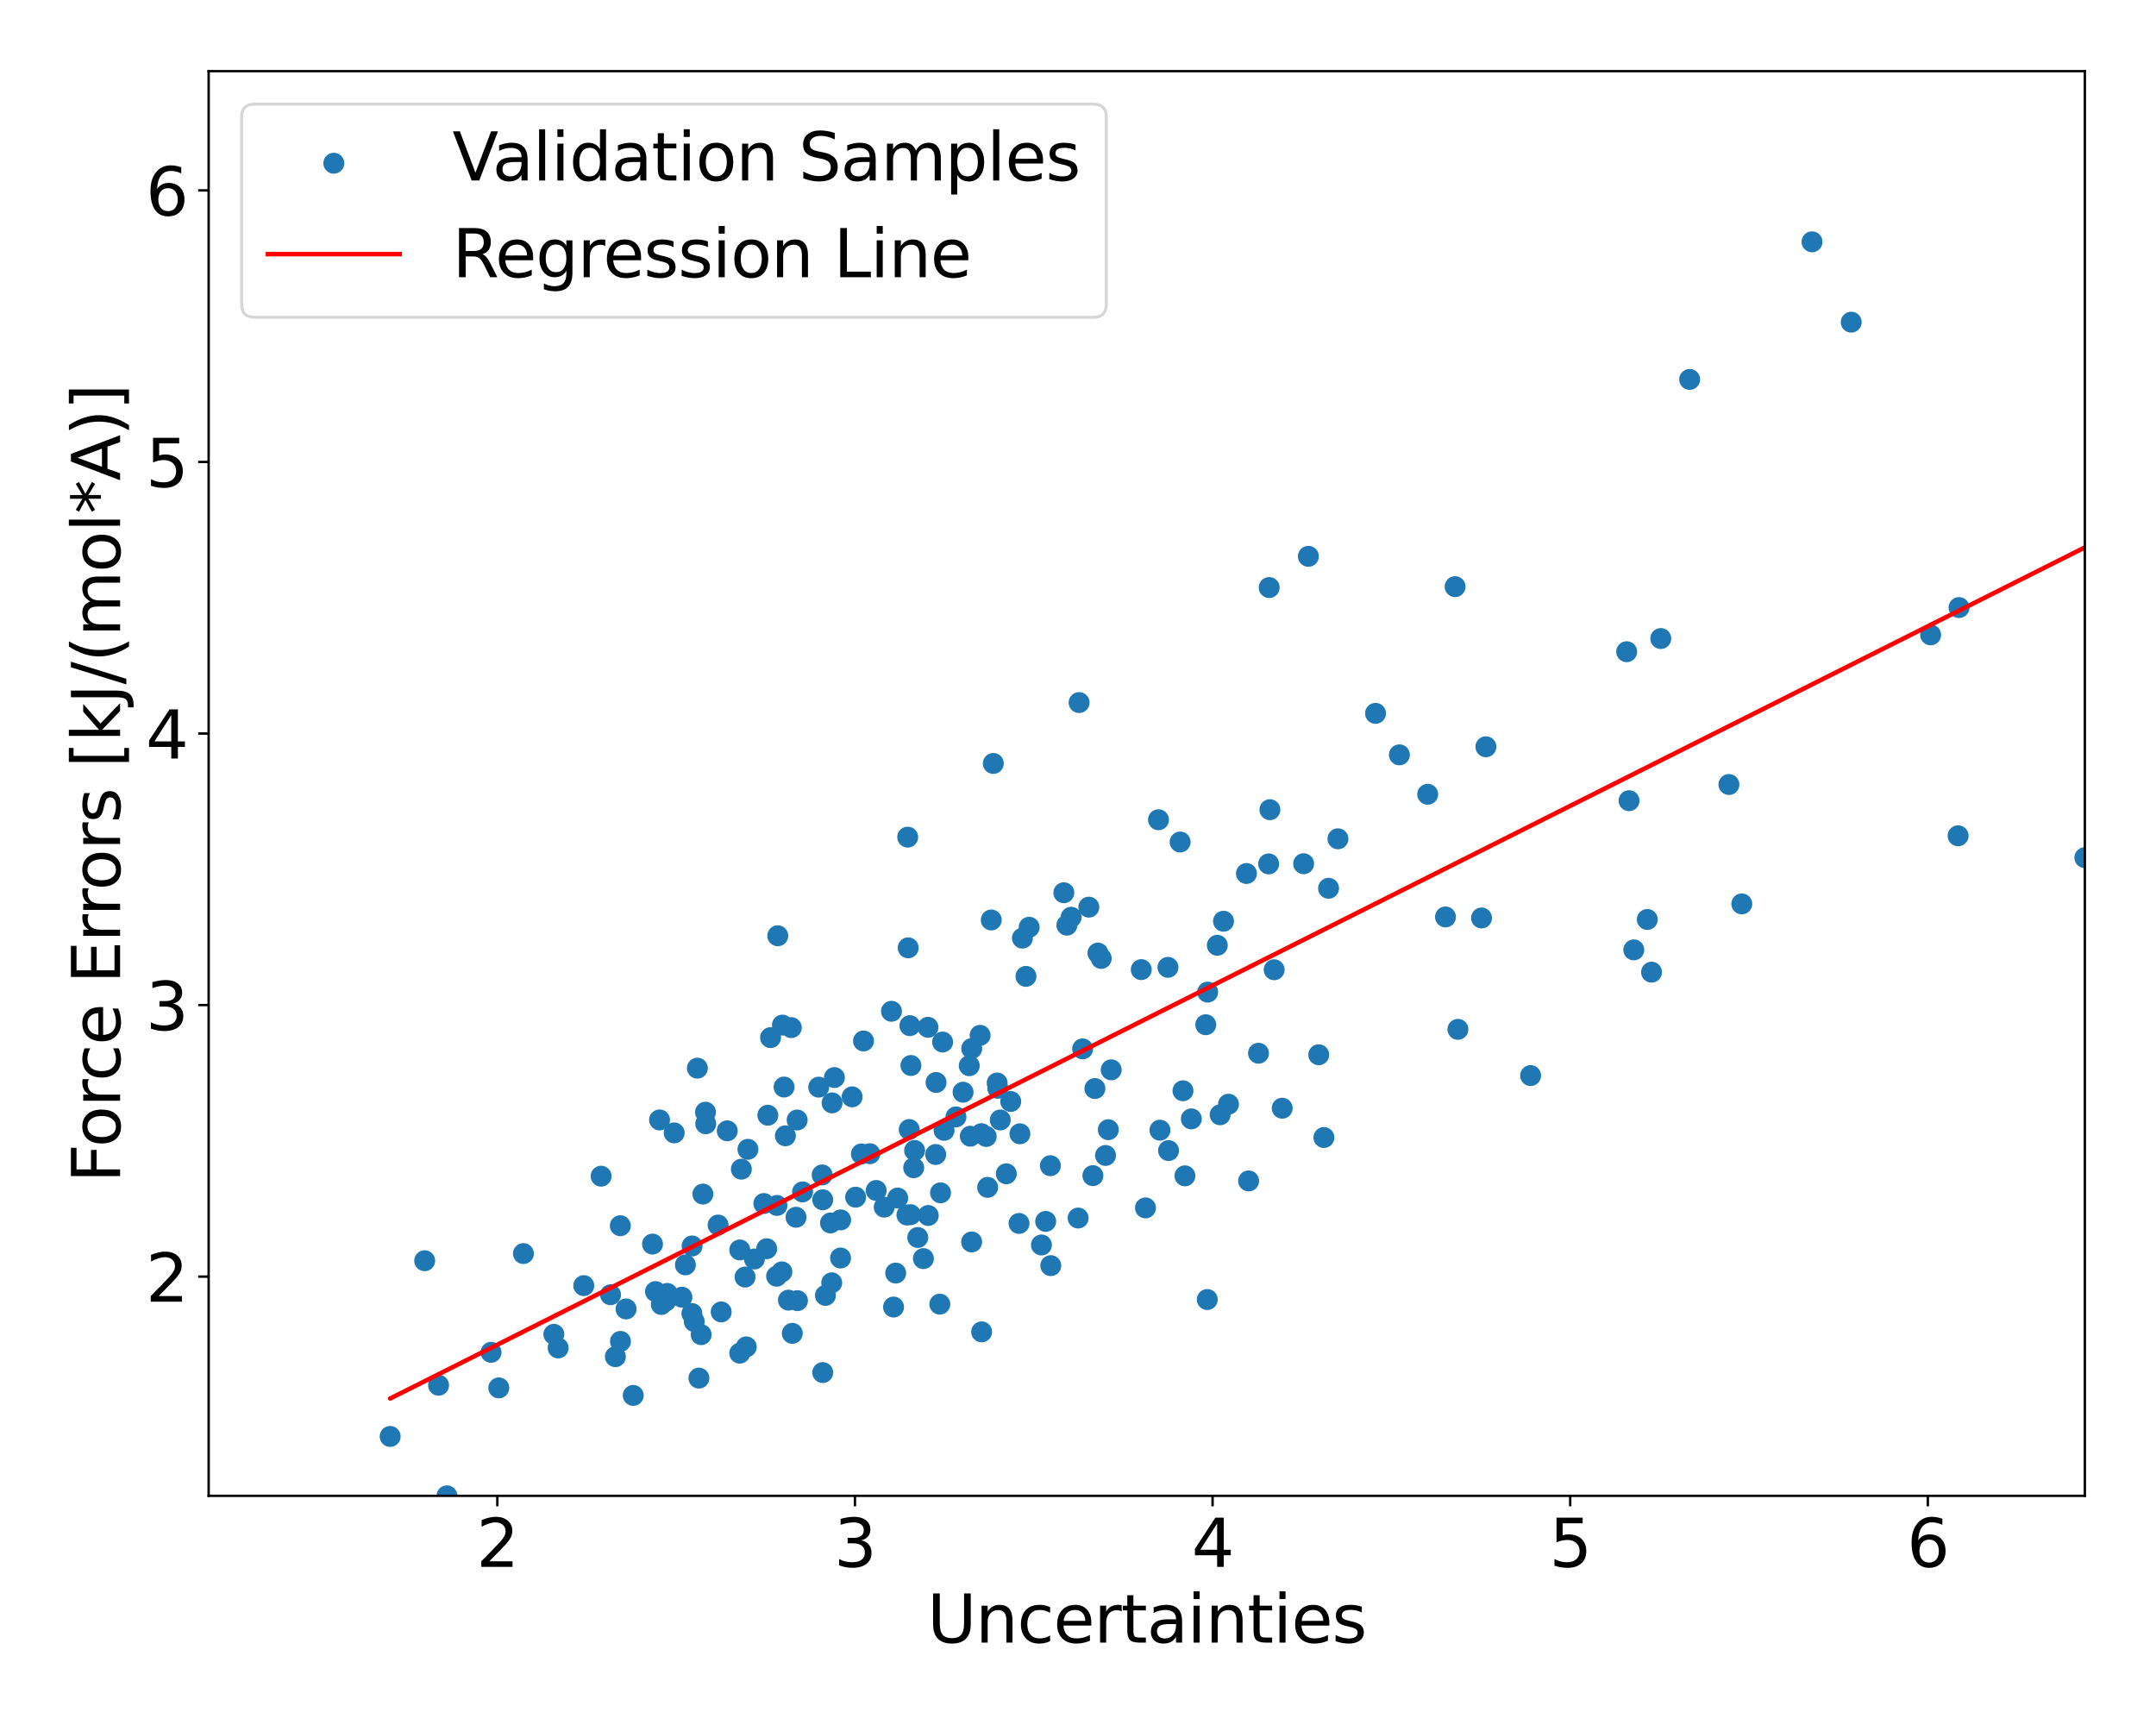 <?xml version="1.0" encoding="utf-8" standalone="no"?>
<!DOCTYPE svg PUBLIC "-//W3C//DTD SVG 1.1//EN"
  "http://www.w3.org/Graphics/SVG/1.1/DTD/svg11.dtd">
<svg xmlns:xlink="http://www.w3.org/1999/xlink" width="720pt" height="576pt" viewBox="0 0 720 576" xmlns="http://www.w3.org/2000/svg" version="1.1">
 <defs>
  <style type="text/css">*{stroke-linejoin: round; stroke-linecap: butt}</style>
 </defs>
 <g id="figure_1">
  <g id="patch_1">
   <path d="M 0 576 
L 720 576 
L 720 0 
L 0 0 
z
" style="fill: #ffffff"/>
  </g>
  <g id="axes_1">
   <g id="patch_2">
    <path d="M 69.68 499.48 
L 696.24 499.48 
L 696.24 23.76 
L 69.68 23.76 
z
" style="fill: #ffffff"/>
   </g>
   <g id="PathCollection_1">
    <defs>
     <path id="m48a390a93b" d="M 0 3 
C 0.796 3 1.559 2.684 2.121 2.121 
C 2.684 1.559 3 0.796 3 0 
C 3 -0.796 2.684 -1.559 2.121 -2.121 
C 1.559 -2.684 0.796 -3 0 -3 
C -0.796 -3 -1.559 -2.684 -2.121 -2.121 
C -2.684 -1.559 -3 -0.796 -3 0 
C -3 0.796 -2.684 1.559 -2.121 2.121 
C -1.559 2.684 -0.796 3 0 3 
z
" style="stroke: #1f77b4"/>
    </defs>
    <g clip-path="url(#pfa4c9c5190)">
     <use xlink:href="#m48a390a93b" x="420.277" y="351.689" style="fill: #1f77b4; stroke: #1f77b4"/>
     <use xlink:href="#m48a390a93b" x="220.259" y="373.958" style="fill: #1f77b4; stroke: #1f77b4"/>
     <use xlink:href="#m48a390a93b" x="605.134" y="80.745" style="fill: #1f77b4; stroke: #1f77b4"/>
     <use xlink:href="#m48a390a93b" x="360.364" y="234.6" style="fill: #1f77b4; stroke: #1f77b4"/>
     <use xlink:href="#m48a390a93b" x="290.487" y="385.233" style="fill: #1f77b4; stroke: #1f77b4"/>
     <use xlink:href="#m48a390a93b" x="342.622" y="326.022" style="fill: #1f77b4; stroke: #1f77b4"/>
     <use xlink:href="#m48a390a93b" x="329.349" y="379.483" style="fill: #1f77b4; stroke: #1f77b4"/>
     <use xlink:href="#m48a390a93b" x="406.518" y="315.646" style="fill: #1f77b4; stroke: #1f77b4"/>
     <use xlink:href="#m48a390a93b" x="390.041" y="323.006" style="fill: #1f77b4; stroke: #1f77b4"/>
     <use xlink:href="#m48a390a93b" x="207.204" y="447.91" style="fill: #1f77b4; stroke: #1f77b4"/>
     <use xlink:href="#m48a390a93b" x="200.743" y="392.744" style="fill: #1f77b4; stroke: #1f77b4"/>
     <use xlink:href="#m48a390a93b" x="551.538" y="324.616" style="fill: #1f77b4; stroke: #1f77b4"/>
     <use xlink:href="#m48a390a93b" x="410.26" y="368.71" style="fill: #1f77b4; stroke: #1f77b4"/>
     <use xlink:href="#m48a390a93b" x="459.364" y="238.203" style="fill: #1f77b4; stroke: #1f77b4"/>
     <use xlink:href="#m48a390a93b" x="211.474" y="465.944" style="fill: #1f77b4; stroke: #1f77b4"/>
     <use xlink:href="#m48a390a93b" x="313.849" y="435.472" style="fill: #1f77b4; stroke: #1f77b4"/>
     <use xlink:href="#m48a390a93b" x="319.248" y="372.944" style="fill: #1f77b4; stroke: #1f77b4"/>
     <use xlink:href="#m48a390a93b" x="337.535" y="367.797" style="fill: #1f77b4; stroke: #1f77b4"/>
     <use xlink:href="#m48a390a93b" x="174.799" y="418.584" style="fill: #1f77b4; stroke: #1f77b4"/>
     <use xlink:href="#m48a390a93b" x="324.036" y="379.396" style="fill: #1f77b4; stroke: #1f77b4"/>
     <use xlink:href="#m48a390a93b" x="275.66" y="432.548" style="fill: #1f77b4; stroke: #1f77b4"/>
     <use xlink:href="#m48a390a93b" x="247.046" y="417.373" style="fill: #1f77b4; stroke: #1f77b4"/>
     <use xlink:href="#m48a390a93b" x="333.207" y="363.4" style="fill: #1f77b4; stroke: #1f77b4"/>
     <use xlink:href="#m48a390a93b" x="248.81" y="426.42" style="fill: #1f77b4; stroke: #1f77b4"/>
     <use xlink:href="#m48a390a93b" x="247.581" y="390.405" style="fill: #1f77b4; stroke: #1f77b4"/>
     <use xlink:href="#m48a390a93b" x="234.152" y="445.655" style="fill: #1f77b4; stroke: #1f77b4"/>
     <use xlink:href="#m48a390a93b" x="581.675" y="301.823" style="fill: #1f77b4; stroke: #1f77b4"/>
     <use xlink:href="#m48a390a93b" x="273.414" y="363.015" style="fill: #1f77b4; stroke: #1f77b4"/>
     <use xlink:href="#m48a390a93b" x="231.13" y="416.048" style="fill: #1f77b4; stroke: #1f77b4"/>
     <use xlink:href="#m48a390a93b" x="386.875" y="273.727" style="fill: #1f77b4; stroke: #1f77b4"/>
     <use xlink:href="#m48a390a93b" x="297.707" y="337.681" style="fill: #1f77b4; stroke: #1f77b4"/>
     <use xlink:href="#m48a390a93b" x="543.233" y="217.617" style="fill: #1f77b4; stroke: #1f77b4"/>
     <use xlink:href="#m48a390a93b" x="227.721" y="433.155" style="fill: #1f77b4; stroke: #1f77b4"/>
     <use xlink:href="#m48a390a93b" x="203.886" y="432.328" style="fill: #1f77b4; stroke: #1f77b4"/>
     <use xlink:href="#m48a390a93b" x="207.158" y="409.287" style="fill: #1f77b4; stroke: #1f77b4"/>
     <use xlink:href="#m48a390a93b" x="340.309" y="408.525" style="fill: #1f77b4; stroke: #1f77b4"/>
     <use xlink:href="#m48a390a93b" x="233.408" y="460.167" style="fill: #1f77b4; stroke: #1f77b4"/>
     <use xlink:href="#m48a390a93b" x="222.326" y="434.449" style="fill: #1f77b4; stroke: #1f77b4"/>
     <use xlink:href="#m48a390a93b" x="305.441" y="384.155" style="fill: #1f77b4; stroke: #1f77b4"/>
     <use xlink:href="#m48a390a93b" x="299.115" y="425.098" style="fill: #1f77b4; stroke: #1f77b4"/>
     <use xlink:href="#m48a390a93b" x="435.351" y="288.407" style="fill: #1f77b4; stroke: #1f77b4"/>
     <use xlink:href="#m48a390a93b" x="274.563" y="392.323" style="fill: #1f77b4; stroke: #1f77b4"/>
     <use xlink:href="#m48a390a93b" x="256.047" y="416.968" style="fill: #1f77b4; stroke: #1f77b4"/>
     <use xlink:href="#m48a390a93b" x="235.593" y="371.373" style="fill: #1f77b4; stroke: #1f77b4"/>
     <use xlink:href="#m48a390a93b" x="349.208" y="407.842" style="fill: #1f77b4; stroke: #1f77b4"/>
     <use xlink:href="#m48a390a93b" x="327.311" y="345.711" style="fill: #1f77b4; stroke: #1f77b4"/>
     <use xlink:href="#m48a390a93b" x="278.648" y="359.804" style="fill: #1f77b4; stroke: #1f77b4"/>
     <use xlink:href="#m48a390a93b" x="369.195" y="385.828" style="fill: #1f77b4; stroke: #1f77b4"/>
     <use xlink:href="#m48a390a93b" x="288.374" y="347.593" style="fill: #1f77b4; stroke: #1f77b4"/>
     <use xlink:href="#m48a390a93b" x="285.734" y="399.749" style="fill: #1f77b4; stroke: #1f77b4"/>
     <use xlink:href="#m48a390a93b" x="232.89" y="356.673" style="fill: #1f77b4; stroke: #1f77b4"/>
     <use xlink:href="#m48a390a93b" x="545.607" y="317.177" style="fill: #1f77b4; stroke: #1f77b4"/>
     <use xlink:href="#m48a390a93b" x="486.876" y="343.714" style="fill: #1f77b4; stroke: #1f77b4"/>
     <use xlink:href="#m48a390a93b" x="235.682" y="375.24" style="fill: #1f77b4; stroke: #1f77b4"/>
     <use xlink:href="#m48a390a93b" x="261.286" y="342.295" style="fill: #1f77b4; stroke: #1f77b4"/>
     <use xlink:href="#m48a390a93b" x="141.823" y="420.972" style="fill: #1f77b4; stroke: #1f77b4"/>
     <use xlink:href="#m48a390a93b" x="287.666" y="385.32" style="fill: #1f77b4; stroke: #1f77b4"/>
     <use xlink:href="#m48a390a93b" x="240.849" y="438.067" style="fill: #1f77b4; stroke: #1f77b4"/>
     <use xlink:href="#m48a390a93b" x="242.867" y="377.593" style="fill: #1f77b4; stroke: #1f77b4"/>
     <use xlink:href="#m48a390a93b" x="292.605" y="397.508" style="fill: #1f77b4; stroke: #1f77b4"/>
     <use xlink:href="#m48a390a93b" x="350.775" y="389.24" style="fill: #1f77b4; stroke: #1f77b4"/>
     <use xlink:href="#m48a390a93b" x="222.841" y="431.89" style="fill: #1f77b4; stroke: #1f77b4"/>
     <use xlink:href="#m48a390a93b" x="324.502" y="350.126" style="fill: #1f77b4; stroke: #1f77b4"/>
     <use xlink:href="#m48a390a93b" x="403.172" y="433.93" style="fill: #1f77b4; stroke: #1f77b4"/>
     <use xlink:href="#m48a390a93b" x="280.704" y="420.064" style="fill: #1f77b4; stroke: #1f77b4"/>
     <use xlink:href="#m48a390a93b" x="371.092" y="357.231" style="fill: #1f77b4; stroke: #1f77b4"/>
     <use xlink:href="#m48a390a93b" x="402.67" y="342.171" style="fill: #1f77b4; stroke: #1f77b4"/>
     <use xlink:href="#m48a390a93b" x="436.934" y="185.768" style="fill: #1f77b4; stroke: #1f77b4"/>
     <use xlink:href="#m48a390a93b" x="336.06" y="391.944" style="fill: #1f77b4; stroke: #1f77b4"/>
     <use xlink:href="#m48a390a93b" x="261.846" y="362.982" style="fill: #1f77b4; stroke: #1f77b4"/>
     <use xlink:href="#m48a390a93b" x="274.755" y="400.624" style="fill: #1f77b4; stroke: #1f77b4"/>
     <use xlink:href="#m48a390a93b" x="266.211" y="373.987" style="fill: #1f77b4; stroke: #1f77b4"/>
     <use xlink:href="#m48a390a93b" x="618.22" y="107.58" style="fill: #1f77b4; stroke: #1f77b4"/>
     <use xlink:href="#m48a390a93b" x="482.723" y="306.177" style="fill: #1f77b4; stroke: #1f77b4"/>
     <use xlink:href="#m48a390a93b" x="394.112" y="281.16" style="fill: #1f77b4; stroke: #1f77b4"/>
     <use xlink:href="#m48a390a93b" x="277.342" y="408.361" style="fill: #1f77b4; stroke: #1f77b4"/>
     <use xlink:href="#m48a390a93b" x="423.667" y="288.467" style="fill: #1f77b4; stroke: #1f77b4"/>
     <use xlink:href="#m48a390a93b" x="231.06" y="438.599" style="fill: #1f77b4; stroke: #1f77b4"/>
     <use xlink:href="#m48a390a93b" x="251.941" y="420.394" style="fill: #1f77b4; stroke: #1f77b4"/>
     <use xlink:href="#m48a390a93b" x="331.034" y="307.188" style="fill: #1f77b4; stroke: #1f77b4"/>
     <use xlink:href="#m48a390a93b" x="696.24" y="286.381" style="fill: #1f77b4; stroke: #1f77b4"/>
     <use xlink:href="#m48a390a93b" x="321.623" y="364.705" style="fill: #1f77b4; stroke: #1f77b4"/>
     <use xlink:href="#m48a390a93b" x="249.768" y="383.775" style="fill: #1f77b4; stroke: #1f77b4"/>
     <use xlink:href="#m48a390a93b" x="446.811" y="280.085" style="fill: #1f77b4; stroke: #1f77b4"/>
     <use xlink:href="#m48a390a93b" x="403.299" y="331.282" style="fill: #1f77b4; stroke: #1f77b4"/>
     <use xlink:href="#m48a390a93b" x="257.332" y="346.47" style="fill: #1f77b4; stroke: #1f77b4"/>
     <use xlink:href="#m48a390a93b" x="443.679" y="296.609" style="fill: #1f77b4; stroke: #1f77b4"/>
     <use xlink:href="#m48a390a93b" x="494.764" y="306.521" style="fill: #1f77b4; stroke: #1f77b4"/>
     <use xlink:href="#m48a390a93b" x="357.699" y="306.275" style="fill: #1f77b4; stroke: #1f77b4"/>
     <use xlink:href="#m48a390a93b" x="259.737" y="312.468" style="fill: #1f77b4; stroke: #1f77b4"/>
     <use xlink:href="#m48a390a93b" x="309.99" y="405.868" style="fill: #1f77b4; stroke: #1f77b4"/>
     <use xlink:href="#m48a390a93b" x="239.814" y="409.057" style="fill: #1f77b4; stroke: #1f77b4"/>
     <use xlink:href="#m48a390a93b" x="303.643" y="377.16" style="fill: #1f77b4; stroke: #1f77b4"/>
     <use xlink:href="#m48a390a93b" x="511.146" y="359.153" style="fill: #1f77b4; stroke: #1f77b4"/>
     <use xlink:href="#m48a390a93b" x="360.044" y="406.721" style="fill: #1f77b4; stroke: #1f77b4"/>
     <use xlink:href="#m48a390a93b" x="298.4" y="436.439" style="fill: #1f77b4; stroke: #1f77b4"/>
     <use xlink:href="#m48a390a93b" x="303.859" y="342.481" style="fill: #1f77b4; stroke: #1f77b4"/>
     <use xlink:href="#m48a390a93b" x="218.905" y="431.274" style="fill: #1f77b4; stroke: #1f77b4"/>
     <use xlink:href="#m48a390a93b" x="284.571" y="366.259" style="fill: #1f77b4; stroke: #1f77b4"/>
     <use xlink:href="#m48a390a93b" x="416.984" y="394.331" style="fill: #1f77b4; stroke: #1f77b4"/>
     <use xlink:href="#m48a390a93b" x="347.788" y="415.72" style="fill: #1f77b4; stroke: #1f77b4"/>
     <use xlink:href="#m48a390a93b" x="304.202" y="355.782" style="fill: #1f77b4; stroke: #1f77b4"/>
     <use xlink:href="#m48a390a93b" x="312.604" y="361.452" style="fill: #1f77b4; stroke: #1f77b4"/>
     <use xlink:href="#m48a390a93b" x="395.052" y="364.228" style="fill: #1f77b4; stroke: #1f77b4"/>
     <use xlink:href="#m48a390a93b" x="315.277" y="377.434" style="fill: #1f77b4; stroke: #1f77b4"/>
     <use xlink:href="#m48a390a93b" x="644.734" y="211.991" style="fill: #1f77b4; stroke: #1f77b4"/>
     <use xlink:href="#m48a390a93b" x="130.295" y="479.648" style="fill: #1f77b4; stroke: #1f77b4"/>
     <use xlink:href="#m48a390a93b" x="442.12" y="379.831" style="fill: #1f77b4; stroke: #1f77b4"/>
     <use xlink:href="#m48a390a93b" x="407.463" y="372.24" style="fill: #1f77b4; stroke: #1f77b4"/>
     <use xlink:href="#m48a390a93b" x="333.002" y="361.624" style="fill: #1f77b4; stroke: #1f77b4"/>
     <use xlink:href="#m48a390a93b" x="356.285" y="308.92" style="fill: #1f77b4; stroke: #1f77b4"/>
     <use xlink:href="#m48a390a93b" x="340.598" y="378.589" style="fill: #1f77b4; stroke: #1f77b4"/>
     <use xlink:href="#m48a390a93b" x="299.786" y="400.039" style="fill: #1f77b4; stroke: #1f77b4"/>
     <use xlink:href="#m48a390a93b" x="496.216" y="249.357" style="fill: #1f77b4; stroke: #1f77b4"/>
     <use xlink:href="#m48a390a93b" x="249.219" y="449.744" style="fill: #1f77b4; stroke: #1f77b4"/>
     <use xlink:href="#m48a390a93b" x="363.619" y="302.908" style="fill: #1f77b4; stroke: #1f77b4"/>
     <use xlink:href="#m48a390a93b" x="228.887" y="422.359" style="fill: #1f77b4; stroke: #1f77b4"/>
     <use xlink:href="#m48a390a93b" x="277.753" y="428.339" style="fill: #1f77b4; stroke: #1f77b4"/>
     <use xlink:href="#m48a390a93b" x="343.687" y="309.622" style="fill: #1f77b4; stroke: #1f77b4"/>
     <use xlink:href="#m48a390a93b" x="314.091" y="398.297" style="fill: #1f77b4; stroke: #1f77b4"/>
     <use xlink:href="#m48a390a93b" x="544.028" y="267.361" style="fill: #1f77b4; stroke: #1f77b4"/>
     <use xlink:href="#m48a390a93b" x="303.288" y="316.497" style="fill: #1f77b4; stroke: #1f77b4"/>
     <use xlink:href="#m48a390a93b" x="302.876" y="405.713" style="fill: #1f77b4; stroke: #1f77b4"/>
     <use xlink:href="#m48a390a93b" x="194.955" y="429.287" style="fill: #1f77b4; stroke: #1f77b4"/>
     <use xlink:href="#m48a390a93b" x="186.398" y="450.094" style="fill: #1f77b4; stroke: #1f77b4"/>
     <use xlink:href="#m48a390a93b" x="309.904" y="343.03" style="fill: #1f77b4; stroke: #1f77b4"/>
     <use xlink:href="#m48a390a93b" x="395.712" y="392.634" style="fill: #1f77b4; stroke: #1f77b4"/>
     <use xlink:href="#m48a390a93b" x="266.321" y="434.303" style="fill: #1f77b4; stroke: #1f77b4"/>
     <use xlink:href="#m48a390a93b" x="312.479" y="385.505" style="fill: #1f77b4; stroke: #1f77b4"/>
     <use xlink:href="#m48a390a93b" x="440.398" y="352.202" style="fill: #1f77b4; stroke: #1f77b4"/>
     <use xlink:href="#m48a390a93b" x="577.379" y="261.959" style="fill: #1f77b4; stroke: #1f77b4"/>
     <use xlink:href="#m48a390a93b" x="262.282" y="379.266" style="fill: #1f77b4; stroke: #1f77b4"/>
     <use xlink:href="#m48a390a93b" x="331.718" y="254.929" style="fill: #1f77b4; stroke: #1f77b4"/>
     <use xlink:href="#m48a390a93b" x="564.262" y="126.694" style="fill: #1f77b4; stroke: #1f77b4"/>
     <use xlink:href="#m48a390a93b" x="554.621" y="213.218" style="fill: #1f77b4; stroke: #1f77b4"/>
     <use xlink:href="#m48a390a93b" x="264.259" y="343.141" style="fill: #1f77b4; stroke: #1f77b4"/>
     <use xlink:href="#m48a390a93b" x="274.754" y="458.315" style="fill: #1f77b4; stroke: #1f77b4"/>
     <use xlink:href="#m48a390a93b" x="205.509" y="453.012" style="fill: #1f77b4; stroke: #1f77b4"/>
     <use xlink:href="#m48a390a93b" x="247.042" y="451.837" style="fill: #1f77b4; stroke: #1f77b4"/>
     <use xlink:href="#m48a390a93b" x="425.511" y="323.817" style="fill: #1f77b4; stroke: #1f77b4"/>
     <use xlink:href="#m48a390a93b" x="305.128" y="389.929" style="fill: #1f77b4; stroke: #1f77b4"/>
     <use xlink:href="#m48a390a93b" x="653.915" y="279.079" style="fill: #1f77b4; stroke: #1f77b4"/>
     <use xlink:href="#m48a390a93b" x="303.128" y="279.529" style="fill: #1f77b4; stroke: #1f77b4"/>
     <use xlink:href="#m48a390a93b" x="327.816" y="444.729" style="fill: #1f77b4; stroke: #1f77b4"/>
     <use xlink:href="#m48a390a93b" x="217.91" y="415.409" style="fill: #1f77b4; stroke: #1f77b4"/>
     <use xlink:href="#m48a390a93b" x="280.734" y="407.345" style="fill: #1f77b4; stroke: #1f77b4"/>
     <use xlink:href="#m48a390a93b" x="382.536" y="403.334" style="fill: #1f77b4; stroke: #1f77b4"/>
     <use xlink:href="#m48a390a93b" x="428.194" y="370.048" style="fill: #1f77b4; stroke: #1f77b4"/>
     <use xlink:href="#m48a390a93b" x="324.479" y="414.702" style="fill: #1f77b4; stroke: #1f77b4"/>
     <use xlink:href="#m48a390a93b" x="350.906" y="422.608" style="fill: #1f77b4; stroke: #1f77b4"/>
     <use xlink:href="#m48a390a93b" x="381.129" y="323.764" style="fill: #1f77b4; stroke: #1f77b4"/>
     <use xlink:href="#m48a390a93b" x="485.937" y="195.894" style="fill: #1f77b4; stroke: #1f77b4"/>
     <use xlink:href="#m48a390a93b" x="259.46" y="402.516" style="fill: #1f77b4; stroke: #1f77b4"/>
     <use xlink:href="#m48a390a93b" x="231.841" y="441.277" style="fill: #1f77b4; stroke: #1f77b4"/>
     <use xlink:href="#m48a390a93b" x="408.593" y="307.613" style="fill: #1f77b4; stroke: #1f77b4"/>
     <use xlink:href="#m48a390a93b" x="366.658" y="318.239" style="fill: #1f77b4; stroke: #1f77b4"/>
     <use xlink:href="#m48a390a93b" x="387.363" y="377.383" style="fill: #1f77b4; stroke: #1f77b4"/>
     <use xlink:href="#m48a390a93b" x="184.956" y="445.542" style="fill: #1f77b4; stroke: #1f77b4"/>
     <use xlink:href="#m48a390a93b" x="146.467" y="462.551" style="fill: #1f77b4; stroke: #1f77b4"/>
     <use xlink:href="#m48a390a93b" x="341.437" y="313.255" style="fill: #1f77b4; stroke: #1f77b4"/>
     <use xlink:href="#m48a390a93b" x="397.853" y="373.607" style="fill: #1f77b4; stroke: #1f77b4"/>
     <use xlink:href="#m48a390a93b" x="261.11" y="424.694" style="fill: #1f77b4; stroke: #1f77b4"/>
     <use xlink:href="#m48a390a93b" x="416.256" y="291.673" style="fill: #1f77b4; stroke: #1f77b4"/>
     <use xlink:href="#m48a390a93b" x="364.971" y="392.561" style="fill: #1f77b4; stroke: #1f77b4"/>
     <use xlink:href="#m48a390a93b" x="355.269" y="298.096" style="fill: #1f77b4; stroke: #1f77b4"/>
     <use xlink:href="#m48a390a93b" x="166.575" y="463.436" style="fill: #1f77b4; stroke: #1f77b4"/>
     <use xlink:href="#m48a390a93b" x="220.843" y="435.585" style="fill: #1f77b4; stroke: #1f77b4"/>
     <use xlink:href="#m48a390a93b" x="259.355" y="426.146" style="fill: #1f77b4; stroke: #1f77b4"/>
     <use xlink:href="#m48a390a93b" x="277.877" y="368.27" style="fill: #1f77b4; stroke: #1f77b4"/>
     <use xlink:href="#m48a390a93b" x="264.59" y="445.222" style="fill: #1f77b4; stroke: #1f77b4"/>
     <use xlink:href="#m48a390a93b" x="295.287" y="403.082" style="fill: #1f77b4; stroke: #1f77b4"/>
     <use xlink:href="#m48a390a93b" x="334.039" y="373.973" style="fill: #1f77b4; stroke: #1f77b4"/>
     <use xlink:href="#m48a390a93b" x="654.229" y="202.874" style="fill: #1f77b4; stroke: #1f77b4"/>
     <use xlink:href="#m48a390a93b" x="149.27" y="499.48" style="fill: #1f77b4; stroke: #1f77b4"/>
     <use xlink:href="#m48a390a93b" x="550.121" y="307.023" style="fill: #1f77b4; stroke: #1f77b4"/>
     <use xlink:href="#m48a390a93b" x="323.684" y="355.86" style="fill: #1f77b4; stroke: #1f77b4"/>
     <use xlink:href="#m48a390a93b" x="209.075" y="437.081" style="fill: #1f77b4; stroke: #1f77b4"/>
     <use xlink:href="#m48a390a93b" x="476.782" y="265.214" style="fill: #1f77b4; stroke: #1f77b4"/>
     <use xlink:href="#m48a390a93b" x="370.128" y="377.223" style="fill: #1f77b4; stroke: #1f77b4"/>
     <use xlink:href="#m48a390a93b" x="467.331" y="252.052" style="fill: #1f77b4; stroke: #1f77b4"/>
     <use xlink:href="#m48a390a93b" x="314.785" y="347.946" style="fill: #1f77b4; stroke: #1f77b4"/>
     <use xlink:href="#m48a390a93b" x="367.754" y="320.033" style="fill: #1f77b4; stroke: #1f77b4"/>
     <use xlink:href="#m48a390a93b" x="361.545" y="350.235" style="fill: #1f77b4; stroke: #1f77b4"/>
     <use xlink:href="#m48a390a93b" x="234.729" y="398.715" style="fill: #1f77b4; stroke: #1f77b4"/>
     <use xlink:href="#m48a390a93b" x="365.651" y="363.479" style="fill: #1f77b4; stroke: #1f77b4"/>
     <use xlink:href="#m48a390a93b" x="327.737" y="378.538" style="fill: #1f77b4; stroke: #1f77b4"/>
     <use xlink:href="#m48a390a93b" x="255.082" y="401.872" style="fill: #1f77b4; stroke: #1f77b4"/>
     <use xlink:href="#m48a390a93b" x="306.496" y="413.218" style="fill: #1f77b4; stroke: #1f77b4"/>
     <use xlink:href="#m48a390a93b" x="329.821" y="396.474" style="fill: #1f77b4; stroke: #1f77b4"/>
     <use xlink:href="#m48a390a93b" x="265.83" y="406.455" style="fill: #1f77b4; stroke: #1f77b4"/>
     <use xlink:href="#m48a390a93b" x="308.372" y="420.262" style="fill: #1f77b4; stroke: #1f77b4"/>
     <use xlink:href="#m48a390a93b" x="263.297" y="434.134" style="fill: #1f77b4; stroke: #1f77b4"/>
     <use xlink:href="#m48a390a93b" x="423.849" y="196.188" style="fill: #1f77b4; stroke: #1f77b4"/>
     <use xlink:href="#m48a390a93b" x="304.083" y="405.598" style="fill: #1f77b4; stroke: #1f77b4"/>
     <use xlink:href="#m48a390a93b" x="424.087" y="270.364" style="fill: #1f77b4; stroke: #1f77b4"/>
     <use xlink:href="#m48a390a93b" x="268.011" y="397.993" style="fill: #1f77b4; stroke: #1f77b4"/>
     <use xlink:href="#m48a390a93b" x="256.412" y="372.39" style="fill: #1f77b4; stroke: #1f77b4"/>
     <use xlink:href="#m48a390a93b" x="390.236" y="384.195" style="fill: #1f77b4; stroke: #1f77b4"/>
     <use xlink:href="#m48a390a93b" x="163.987" y="451.562" style="fill: #1f77b4; stroke: #1f77b4"/>
     <use xlink:href="#m48a390a93b" x="225.145" y="378.289" style="fill: #1f77b4; stroke: #1f77b4"/>
    </g>
   </g>
   <g id="matplotlib.axis_1">
    <g id="xtick_1">
     <g id="line2d_1">
      <defs>
       <path id="me90f7070b1" d="M 0 0 
L 0 3.5 
" style="stroke: #000000; stroke-width: 0.8"/>
      </defs>
      <g>
       <use xlink:href="#me90f7070b1" x="166.084" y="499.48" style="stroke: #000000; stroke-width: 0.8"/>
      </g>
     </g>
     <g id="text_1">
      <!-- 2 -->
      <g transform="translate(159.085 523.197) scale(0.22 -0.22)">
       <defs>
        <path id="DejaVuSans-32" d="M 1228 531 
L 3431 531 
L 3431 0 
L 469 0 
L 469 531 
Q 828 903 1448 1529 
Q 2069 2156 2228 2338 
Q 2531 2678 2651 2914 
Q 2772 3150 2772 3378 
Q 2772 3750 2511 3984 
Q 2250 4219 1831 4219 
Q 1534 4219 1204 4116 
Q 875 4013 500 3803 
L 500 4441 
Q 881 4594 1212 4672 
Q 1544 4750 1819 4750 
Q 2544 4750 2975 4387 
Q 3406 4025 3406 3419 
Q 3406 3131 3298 2873 
Q 3191 2616 2906 2266 
Q 2828 2175 2409 1742 
Q 1991 1309 1228 531 
z
" transform="scale(0.016)"/>
       </defs>
       <use xlink:href="#DejaVuSans-32"/>
      </g>
     </g>
    </g>
    <g id="xtick_2">
     <g id="line2d_2">
      <g>
       <use xlink:href="#me90f7070b1" x="285.514" y="499.48" style="stroke: #000000; stroke-width: 0.8"/>
      </g>
     </g>
     <g id="text_2">
      <!-- 3 -->
      <g transform="translate(278.515 523.197) scale(0.22 -0.22)">
       <defs>
        <path id="DejaVuSans-33" d="M 2597 2516 
Q 3050 2419 3304 2112 
Q 3559 1806 3559 1356 
Q 3559 666 3084 287 
Q 2609 -91 1734 -91 
Q 1441 -91 1130 -33 
Q 819 25 488 141 
L 488 750 
Q 750 597 1062 519 
Q 1375 441 1716 441 
Q 2309 441 2620 675 
Q 2931 909 2931 1356 
Q 2931 1769 2642 2001 
Q 2353 2234 1838 2234 
L 1294 2234 
L 1294 2753 
L 1863 2753 
Q 2328 2753 2575 2939 
Q 2822 3125 2822 3475 
Q 2822 3834 2567 4026 
Q 2313 4219 1838 4219 
Q 1578 4219 1281 4162 
Q 984 4106 628 3988 
L 628 4550 
Q 988 4650 1302 4700 
Q 1616 4750 1894 4750 
Q 2613 4750 3031 4423 
Q 3450 4097 3450 3541 
Q 3450 3153 3228 2886 
Q 3006 2619 2597 2516 
z
" transform="scale(0.016)"/>
       </defs>
       <use xlink:href="#DejaVuSans-33"/>
      </g>
     </g>
    </g>
    <g id="xtick_3">
     <g id="line2d_3">
      <g>
       <use xlink:href="#me90f7070b1" x="404.944" y="499.48" style="stroke: #000000; stroke-width: 0.8"/>
      </g>
     </g>
     <g id="text_3">
      <!-- 4 -->
      <g transform="translate(397.945 523.197) scale(0.22 -0.22)">
       <defs>
        <path id="DejaVuSans-34" d="M 2419 4116 
L 825 1625 
L 2419 1625 
L 2419 4116 
z
M 2253 4666 
L 3047 4666 
L 3047 1625 
L 3713 1625 
L 3713 1100 
L 3047 1100 
L 3047 0 
L 2419 0 
L 2419 1100 
L 313 1100 
L 313 1709 
L 2253 4666 
z
" transform="scale(0.016)"/>
       </defs>
       <use xlink:href="#DejaVuSans-34"/>
      </g>
     </g>
    </g>
    <g id="xtick_4">
     <g id="line2d_4">
      <g>
       <use xlink:href="#me90f7070b1" x="524.374" y="499.48" style="stroke: #000000; stroke-width: 0.8"/>
      </g>
     </g>
     <g id="text_4">
      <!-- 5 -->
      <g transform="translate(517.375 523.197) scale(0.22 -0.22)">
       <defs>
        <path id="DejaVuSans-35" d="M 691 4666 
L 3169 4666 
L 3169 4134 
L 1269 4134 
L 1269 2991 
Q 1406 3038 1543 3061 
Q 1681 3084 1819 3084 
Q 2600 3084 3056 2656 
Q 3513 2228 3513 1497 
Q 3513 744 3044 326 
Q 2575 -91 1722 -91 
Q 1428 -91 1123 -41 
Q 819 9 494 109 
L 494 744 
Q 775 591 1075 516 
Q 1375 441 1709 441 
Q 2250 441 2565 725 
Q 2881 1009 2881 1497 
Q 2881 1984 2565 2268 
Q 2250 2553 1709 2553 
Q 1456 2553 1204 2497 
Q 953 2441 691 2322 
L 691 4666 
z
" transform="scale(0.016)"/>
       </defs>
       <use xlink:href="#DejaVuSans-35"/>
      </g>
     </g>
    </g>
    <g id="xtick_5">
     <g id="line2d_5">
      <g>
       <use xlink:href="#me90f7070b1" x="643.804" y="499.48" style="stroke: #000000; stroke-width: 0.8"/>
      </g>
     </g>
     <g id="text_5">
      <!-- 6 -->
      <g transform="translate(636.805 523.197) scale(0.22 -0.22)">
       <defs>
        <path id="DejaVuSans-36" d="M 2113 2584 
Q 1688 2584 1439 2293 
Q 1191 2003 1191 1497 
Q 1191 994 1439 701 
Q 1688 409 2113 409 
Q 2538 409 2786 701 
Q 3034 994 3034 1497 
Q 3034 2003 2786 2293 
Q 2538 2584 2113 2584 
z
M 3366 4563 
L 3366 3988 
Q 3128 4100 2886 4159 
Q 2644 4219 2406 4219 
Q 1781 4219 1451 3797 
Q 1122 3375 1075 2522 
Q 1259 2794 1537 2939 
Q 1816 3084 2150 3084 
Q 2853 3084 3261 2657 
Q 3669 2231 3669 1497 
Q 3669 778 3244 343 
Q 2819 -91 2113 -91 
Q 1303 -91 875 529 
Q 447 1150 447 2328 
Q 447 3434 972 4092 
Q 1497 4750 2381 4750 
Q 2619 4750 2861 4703 
Q 3103 4656 3366 4563 
z
" transform="scale(0.016)"/>
       </defs>
       <use xlink:href="#DejaVuSans-36"/>
      </g>
     </g>
    </g>
    <g id="text_6">
     <!-- Uncertainties -->
     <g transform="translate(309.652 548.488) scale(0.22 -0.22)">
      <defs>
       <path id="DejaVuSans-55" d="M 556 4666 
L 1191 4666 
L 1191 1831 
Q 1191 1081 1462 751 
Q 1734 422 2344 422 
Q 2950 422 3222 751 
Q 3494 1081 3494 1831 
L 3494 4666 
L 4128 4666 
L 4128 1753 
Q 4128 841 3676 375 
Q 3225 -91 2344 -91 
Q 1459 -91 1007 375 
Q 556 841 556 1753 
L 556 4666 
z
" transform="scale(0.016)"/>
       <path id="DejaVuSans-6e" d="M 3513 2113 
L 3513 0 
L 2938 0 
L 2938 2094 
Q 2938 2591 2744 2837 
Q 2550 3084 2163 3084 
Q 1697 3084 1428 2787 
Q 1159 2491 1159 1978 
L 1159 0 
L 581 0 
L 581 3500 
L 1159 3500 
L 1159 2956 
Q 1366 3272 1645 3428 
Q 1925 3584 2291 3584 
Q 2894 3584 3203 3211 
Q 3513 2838 3513 2113 
z
" transform="scale(0.016)"/>
       <path id="DejaVuSans-63" d="M 3122 3366 
L 3122 2828 
Q 2878 2963 2633 3030 
Q 2388 3097 2138 3097 
Q 1578 3097 1268 2742 
Q 959 2388 959 1747 
Q 959 1106 1268 751 
Q 1578 397 2138 397 
Q 2388 397 2633 464 
Q 2878 531 3122 666 
L 3122 134 
Q 2881 22 2623 -34 
Q 2366 -91 2075 -91 
Q 1284 -91 818 406 
Q 353 903 353 1747 
Q 353 2603 823 3093 
Q 1294 3584 2113 3584 
Q 2378 3584 2631 3529 
Q 2884 3475 3122 3366 
z
" transform="scale(0.016)"/>
       <path id="DejaVuSans-65" d="M 3597 1894 
L 3597 1613 
L 953 1613 
Q 991 1019 1311 708 
Q 1631 397 2203 397 
Q 2534 397 2845 478 
Q 3156 559 3463 722 
L 3463 178 
Q 3153 47 2828 -22 
Q 2503 -91 2169 -91 
Q 1331 -91 842 396 
Q 353 884 353 1716 
Q 353 2575 817 3079 
Q 1281 3584 2069 3584 
Q 2775 3584 3186 3129 
Q 3597 2675 3597 1894 
z
M 3022 2063 
Q 3016 2534 2758 2815 
Q 2500 3097 2075 3097 
Q 1594 3097 1305 2825 
Q 1016 2553 972 2059 
L 3022 2063 
z
" transform="scale(0.016)"/>
       <path id="DejaVuSans-72" d="M 2631 2963 
Q 2534 3019 2420 3045 
Q 2306 3072 2169 3072 
Q 1681 3072 1420 2755 
Q 1159 2438 1159 1844 
L 1159 0 
L 581 0 
L 581 3500 
L 1159 3500 
L 1159 2956 
Q 1341 3275 1631 3429 
Q 1922 3584 2338 3584 
Q 2397 3584 2469 3576 
Q 2541 3569 2628 3553 
L 2631 2963 
z
" transform="scale(0.016)"/>
       <path id="DejaVuSans-74" d="M 1172 4494 
L 1172 3500 
L 2356 3500 
L 2356 3053 
L 1172 3053 
L 1172 1153 
Q 1172 725 1289 603 
Q 1406 481 1766 481 
L 2356 481 
L 2356 0 
L 1766 0 
Q 1100 0 847 248 
Q 594 497 594 1153 
L 594 3053 
L 172 3053 
L 172 3500 
L 594 3500 
L 594 4494 
L 1172 4494 
z
" transform="scale(0.016)"/>
       <path id="DejaVuSans-61" d="M 2194 1759 
Q 1497 1759 1228 1600 
Q 959 1441 959 1056 
Q 959 750 1161 570 
Q 1363 391 1709 391 
Q 2188 391 2477 730 
Q 2766 1069 2766 1631 
L 2766 1759 
L 2194 1759 
z
M 3341 1997 
L 3341 0 
L 2766 0 
L 2766 531 
Q 2569 213 2275 61 
Q 1981 -91 1556 -91 
Q 1019 -91 701 211 
Q 384 513 384 1019 
Q 384 1609 779 1909 
Q 1175 2209 1959 2209 
L 2766 2209 
L 2766 2266 
Q 2766 2663 2505 2880 
Q 2244 3097 1772 3097 
Q 1472 3097 1187 3025 
Q 903 2953 641 2809 
L 641 3341 
Q 956 3463 1253 3523 
Q 1550 3584 1831 3584 
Q 2591 3584 2966 3190 
Q 3341 2797 3341 1997 
z
" transform="scale(0.016)"/>
       <path id="DejaVuSans-69" d="M 603 3500 
L 1178 3500 
L 1178 0 
L 603 0 
L 603 3500 
z
M 603 4863 
L 1178 4863 
L 1178 4134 
L 603 4134 
L 603 4863 
z
" transform="scale(0.016)"/>
       <path id="DejaVuSans-73" d="M 2834 3397 
L 2834 2853 
Q 2591 2978 2328 3040 
Q 2066 3103 1784 3103 
Q 1356 3103 1142 2972 
Q 928 2841 928 2578 
Q 928 2378 1081 2264 
Q 1234 2150 1697 2047 
L 1894 2003 
Q 2506 1872 2764 1633 
Q 3022 1394 3022 966 
Q 3022 478 2636 193 
Q 2250 -91 1575 -91 
Q 1294 -91 989 -36 
Q 684 19 347 128 
L 347 722 
Q 666 556 975 473 
Q 1284 391 1588 391 
Q 1994 391 2212 530 
Q 2431 669 2431 922 
Q 2431 1156 2273 1281 
Q 2116 1406 1581 1522 
L 1381 1569 
Q 847 1681 609 1914 
Q 372 2147 372 2553 
Q 372 3047 722 3315 
Q 1072 3584 1716 3584 
Q 2034 3584 2315 3537 
Q 2597 3491 2834 3397 
z
" transform="scale(0.016)"/>
      </defs>
      <use xlink:href="#DejaVuSans-55"/>
      <use xlink:href="#DejaVuSans-6e" x="73.193"/>
      <use xlink:href="#DejaVuSans-63" x="136.572"/>
      <use xlink:href="#DejaVuSans-65" x="191.553"/>
      <use xlink:href="#DejaVuSans-72" x="253.076"/>
      <use xlink:href="#DejaVuSans-74" x="294.189"/>
      <use xlink:href="#DejaVuSans-61" x="333.398"/>
      <use xlink:href="#DejaVuSans-69" x="394.678"/>
      <use xlink:href="#DejaVuSans-6e" x="422.461"/>
      <use xlink:href="#DejaVuSans-74" x="485.84"/>
      <use xlink:href="#DejaVuSans-69" x="525.049"/>
      <use xlink:href="#DejaVuSans-65" x="552.832"/>
      <use xlink:href="#DejaVuSans-73" x="614.355"/>
     </g>
    </g>
   </g>
   <g id="matplotlib.axis_2">
    <g id="ytick_1">
     <g id="line2d_6">
      <defs>
       <path id="m66a4952a63" d="M 0 0 
L -3.5 0 
" style="stroke: #000000; stroke-width: 0.8"/>
      </defs>
      <g>
       <use xlink:href="#m66a4952a63" x="69.68" y="426.285" style="stroke: #000000; stroke-width: 0.8"/>
      </g>
     </g>
     <g id="text_7">
      <!-- 2 -->
      <g transform="translate(48.682 434.643) scale(0.22 -0.22)">
       <use xlink:href="#DejaVuSans-32"/>
      </g>
     </g>
    </g>
    <g id="ytick_2">
     <g id="line2d_7">
      <g>
       <use xlink:href="#m66a4952a63" x="69.68" y="335.607" style="stroke: #000000; stroke-width: 0.8"/>
      </g>
     </g>
     <g id="text_8">
      <!-- 3 -->
      <g transform="translate(48.682 343.965) scale(0.22 -0.22)">
       <use xlink:href="#DejaVuSans-33"/>
      </g>
     </g>
    </g>
    <g id="ytick_3">
     <g id="line2d_8">
      <g>
       <use xlink:href="#m66a4952a63" x="69.68" y="244.929" style="stroke: #000000; stroke-width: 0.8"/>
      </g>
     </g>
     <g id="text_9">
      <!-- 4 -->
      <g transform="translate(48.682 253.287) scale(0.22 -0.22)">
       <use xlink:href="#DejaVuSans-34"/>
      </g>
     </g>
    </g>
    <g id="ytick_4">
     <g id="line2d_9">
      <g>
       <use xlink:href="#m66a4952a63" x="69.68" y="154.25" style="stroke: #000000; stroke-width: 0.8"/>
      </g>
     </g>
     <g id="text_10">
      <!-- 5 -->
      <g transform="translate(48.682 162.609) scale(0.22 -0.22)">
       <use xlink:href="#DejaVuSans-35"/>
      </g>
     </g>
    </g>
    <g id="ytick_5">
     <g id="line2d_10">
      <g>
       <use xlink:href="#m66a4952a63" x="69.68" y="63.572" style="stroke: #000000; stroke-width: 0.8"/>
      </g>
     </g>
     <g id="text_11">
      <!-- 6 -->
      <g transform="translate(48.682 71.931) scale(0.22 -0.22)">
       <use xlink:href="#DejaVuSans-36"/>
      </g>
     </g>
    </g>
    <g id="text_12">
     <!-- Force Errors [kJ/(mol*A)] -->
     <g transform="translate(40.107 394.913) rotate(-90) scale(0.22 -0.22)">
      <defs>
       <path id="DejaVuSans-46" d="M 628 4666 
L 3309 4666 
L 3309 4134 
L 1259 4134 
L 1259 2759 
L 3109 2759 
L 3109 2228 
L 1259 2228 
L 1259 0 
L 628 0 
L 628 4666 
z
" transform="scale(0.016)"/>
       <path id="DejaVuSans-6f" d="M 1959 3097 
Q 1497 3097 1228 2736 
Q 959 2375 959 1747 
Q 959 1119 1226 758 
Q 1494 397 1959 397 
Q 2419 397 2687 759 
Q 2956 1122 2956 1747 
Q 2956 2369 2687 2733 
Q 2419 3097 1959 3097 
z
M 1959 3584 
Q 2709 3584 3137 3096 
Q 3566 2609 3566 1747 
Q 3566 888 3137 398 
Q 2709 -91 1959 -91 
Q 1206 -91 779 398 
Q 353 888 353 1747 
Q 353 2609 779 3096 
Q 1206 3584 1959 3584 
z
" transform="scale(0.016)"/>
       <path id="DejaVuSans-20" transform="scale(0.016)"/>
       <path id="DejaVuSans-45" d="M 628 4666 
L 3578 4666 
L 3578 4134 
L 1259 4134 
L 1259 2753 
L 3481 2753 
L 3481 2222 
L 1259 2222 
L 1259 531 
L 3634 531 
L 3634 0 
L 628 0 
L 628 4666 
z
" transform="scale(0.016)"/>
       <path id="DejaVuSans-5b" d="M 550 4863 
L 1875 4863 
L 1875 4416 
L 1125 4416 
L 1125 -397 
L 1875 -397 
L 1875 -844 
L 550 -844 
L 550 4863 
z
" transform="scale(0.016)"/>
       <path id="DejaVuSans-6b" d="M 581 4863 
L 1159 4863 
L 1159 1991 
L 2875 3500 
L 3609 3500 
L 1753 1863 
L 3688 0 
L 2938 0 
L 1159 1709 
L 1159 0 
L 581 0 
L 581 4863 
z
" transform="scale(0.016)"/>
       <path id="DejaVuSans-4a" d="M 628 4666 
L 1259 4666 
L 1259 325 
Q 1259 -519 939 -900 
Q 619 -1281 -91 -1281 
L -331 -1281 
L -331 -750 
L -134 -750 
Q 284 -750 456 -515 
Q 628 -281 628 325 
L 628 4666 
z
" transform="scale(0.016)"/>
       <path id="DejaVuSans-2f" d="M 1625 4666 
L 2156 4666 
L 531 -594 
L 0 -594 
L 1625 4666 
z
" transform="scale(0.016)"/>
       <path id="DejaVuSans-28" d="M 1984 4856 
Q 1566 4138 1362 3434 
Q 1159 2731 1159 2009 
Q 1159 1288 1364 580 
Q 1569 -128 1984 -844 
L 1484 -844 
Q 1016 -109 783 600 
Q 550 1309 550 2009 
Q 550 2706 781 3412 
Q 1013 4119 1484 4856 
L 1984 4856 
z
" transform="scale(0.016)"/>
       <path id="DejaVuSans-6d" d="M 3328 2828 
Q 3544 3216 3844 3400 
Q 4144 3584 4550 3584 
Q 5097 3584 5394 3201 
Q 5691 2819 5691 2113 
L 5691 0 
L 5113 0 
L 5113 2094 
Q 5113 2597 4934 2840 
Q 4756 3084 4391 3084 
Q 3944 3084 3684 2787 
Q 3425 2491 3425 1978 
L 3425 0 
L 2847 0 
L 2847 2094 
Q 2847 2600 2669 2842 
Q 2491 3084 2119 3084 
Q 1678 3084 1418 2786 
Q 1159 2488 1159 1978 
L 1159 0 
L 581 0 
L 581 3500 
L 1159 3500 
L 1159 2956 
Q 1356 3278 1631 3431 
Q 1906 3584 2284 3584 
Q 2666 3584 2933 3390 
Q 3200 3197 3328 2828 
z
" transform="scale(0.016)"/>
       <path id="DejaVuSans-6c" d="M 603 4863 
L 1178 4863 
L 1178 0 
L 603 0 
L 603 4863 
z
" transform="scale(0.016)"/>
       <path id="DejaVuSans-2a" d="M 3009 3897 
L 1888 3291 
L 3009 2681 
L 2828 2375 
L 1778 3009 
L 1778 1831 
L 1422 1831 
L 1422 3009 
L 372 2375 
L 191 2681 
L 1313 3291 
L 191 3897 
L 372 4206 
L 1422 3572 
L 1422 4750 
L 1778 4750 
L 1778 3572 
L 2828 4206 
L 3009 3897 
z
" transform="scale(0.016)"/>
       <path id="DejaVuSans-41" d="M 2188 4044 
L 1331 1722 
L 3047 1722 
L 2188 4044 
z
M 1831 4666 
L 2547 4666 
L 4325 0 
L 3669 0 
L 3244 1197 
L 1141 1197 
L 716 0 
L 50 0 
L 1831 4666 
z
" transform="scale(0.016)"/>
       <path id="DejaVuSans-29" d="M 513 4856 
L 1013 4856 
Q 1481 4119 1714 3412 
Q 1947 2706 1947 2009 
Q 1947 1309 1714 600 
Q 1481 -109 1013 -844 
L 513 -844 
Q 928 -128 1133 580 
Q 1338 1288 1338 2009 
Q 1338 2731 1133 3434 
Q 928 4138 513 4856 
z
" transform="scale(0.016)"/>
       <path id="DejaVuSans-5d" d="M 1947 4863 
L 1947 -844 
L 622 -844 
L 622 -397 
L 1369 -397 
L 1369 4416 
L 622 4416 
L 622 4863 
L 1947 4863 
z
" transform="scale(0.016)"/>
      </defs>
      <use xlink:href="#DejaVuSans-46"/>
      <use xlink:href="#DejaVuSans-6f" x="53.895"/>
      <use xlink:href="#DejaVuSans-72" x="115.076"/>
      <use xlink:href="#DejaVuSans-63" x="153.939"/>
      <use xlink:href="#DejaVuSans-65" x="208.92"/>
      <use xlink:href="#DejaVuSans-20" x="270.443"/>
      <use xlink:href="#DejaVuSans-45" x="302.23"/>
      <use xlink:href="#DejaVuSans-72" x="365.414"/>
      <use xlink:href="#DejaVuSans-72" x="404.777"/>
      <use xlink:href="#DejaVuSans-6f" x="443.641"/>
      <use xlink:href="#DejaVuSans-72" x="504.822"/>
      <use xlink:href="#DejaVuSans-73" x="545.936"/>
      <use xlink:href="#DejaVuSans-20" x="598.035"/>
      <use xlink:href="#DejaVuSans-5b" x="629.822"/>
      <use xlink:href="#DejaVuSans-6b" x="668.836"/>
      <use xlink:href="#DejaVuSans-4a" x="726.746"/>
      <use xlink:href="#DejaVuSans-2f" x="756.238"/>
      <use xlink:href="#DejaVuSans-28" x="789.93"/>
      <use xlink:href="#DejaVuSans-6d" x="828.943"/>
      <use xlink:href="#DejaVuSans-6f" x="926.355"/>
      <use xlink:href="#DejaVuSans-6c" x="987.537"/>
      <use xlink:href="#DejaVuSans-2a" x="1015.32"/>
      <use xlink:href="#DejaVuSans-41" x="1065.32"/>
      <use xlink:href="#DejaVuSans-29" x="1133.729"/>
      <use xlink:href="#DejaVuSans-5d" x="1172.742"/>
     </g>
    </g>
   </g>
   <g id="line2d_11">
    <path d="M 420.277 321.364 
L 130.295 466.986 
L 696.24 182.783 
L 225.145 419.354 
" clip-path="url(#pfa4c9c5190)" style="fill: none; stroke: #ff0000; stroke-width: 1.5; stroke-linecap: square"/>
   </g>
   <g id="patch_3">
    <path d="M 69.68 499.48 
L 69.68 23.76 
" style="fill: none; stroke: #000000; stroke-width: 0.8; stroke-linejoin: miter; stroke-linecap: square"/>
   </g>
   <g id="patch_4">
    <path d="M 696.24 499.48 
L 696.24 23.76 
" style="fill: none; stroke: #000000; stroke-width: 0.8; stroke-linejoin: miter; stroke-linecap: square"/>
   </g>
   <g id="patch_5">
    <path d="M 69.68 499.48 
L 696.24 499.48 
" style="fill: none; stroke: #000000; stroke-width: 0.8; stroke-linejoin: miter; stroke-linecap: square"/>
   </g>
   <g id="patch_6">
    <path d="M 69.68 23.76 
L 696.24 23.76 
" style="fill: none; stroke: #000000; stroke-width: 0.8; stroke-linejoin: miter; stroke-linecap: square"/>
   </g>
   <g id="legend_1">
    <g id="patch_7">
     <path d="M 85.08 105.944 
L 365.064 105.944 
Q 369.464 105.944 369.464 101.544 
L 369.464 39.16 
Q 369.464 34.76 365.064 34.76 
L 85.08 34.76 
Q 80.68 34.76 80.68 39.16 
L 80.68 101.544 
Q 80.68 105.944 85.08 105.944 
z
" style="fill: #ffffff; opacity: 0.8; stroke: #cccccc; stroke-linejoin: miter"/>
    </g>
    <g id="PathCollection_2">
     <g>
      <use xlink:href="#m48a390a93b" x="111.48" y="54.502" style="fill: #1f77b4; stroke: #1f77b4"/>
     </g>
    </g>
    <g id="text_13">
     <!-- Validation Samples -->
     <g transform="translate(151.08 60.277) scale(0.22 -0.22)">
      <defs>
       <path id="DejaVuSans-56" d="M 1831 0 
L 50 4666 
L 709 4666 
L 2188 738 
L 3669 4666 
L 4325 4666 
L 2547 0 
L 1831 0 
z
" transform="scale(0.016)"/>
       <path id="DejaVuSans-64" d="M 2906 2969 
L 2906 4863 
L 3481 4863 
L 3481 0 
L 2906 0 
L 2906 525 
Q 2725 213 2448 61 
Q 2172 -91 1784 -91 
Q 1150 -91 751 415 
Q 353 922 353 1747 
Q 353 2572 751 3078 
Q 1150 3584 1784 3584 
Q 2172 3584 2448 3432 
Q 2725 3281 2906 2969 
z
M 947 1747 
Q 947 1113 1208 752 
Q 1469 391 1925 391 
Q 2381 391 2643 752 
Q 2906 1113 2906 1747 
Q 2906 2381 2643 2742 
Q 2381 3103 1925 3103 
Q 1469 3103 1208 2742 
Q 947 2381 947 1747 
z
" transform="scale(0.016)"/>
       <path id="DejaVuSans-53" d="M 3425 4513 
L 3425 3897 
Q 3066 4069 2747 4153 
Q 2428 4238 2131 4238 
Q 1616 4238 1336 4038 
Q 1056 3838 1056 3469 
Q 1056 3159 1242 3001 
Q 1428 2844 1947 2747 
L 2328 2669 
Q 3034 2534 3370 2195 
Q 3706 1856 3706 1288 
Q 3706 609 3251 259 
Q 2797 -91 1919 -91 
Q 1588 -91 1214 -16 
Q 841 59 441 206 
L 441 856 
Q 825 641 1194 531 
Q 1563 422 1919 422 
Q 2459 422 2753 634 
Q 3047 847 3047 1241 
Q 3047 1584 2836 1778 
Q 2625 1972 2144 2069 
L 1759 2144 
Q 1053 2284 737 2584 
Q 422 2884 422 3419 
Q 422 4038 858 4394 
Q 1294 4750 2059 4750 
Q 2388 4750 2728 4690 
Q 3069 4631 3425 4513 
z
" transform="scale(0.016)"/>
       <path id="DejaVuSans-70" d="M 1159 525 
L 1159 -1331 
L 581 -1331 
L 581 3500 
L 1159 3500 
L 1159 2969 
Q 1341 3281 1617 3432 
Q 1894 3584 2278 3584 
Q 2916 3584 3314 3078 
Q 3713 2572 3713 1747 
Q 3713 922 3314 415 
Q 2916 -91 2278 -91 
Q 1894 -91 1617 61 
Q 1341 213 1159 525 
z
M 3116 1747 
Q 3116 2381 2855 2742 
Q 2594 3103 2138 3103 
Q 1681 3103 1420 2742 
Q 1159 2381 1159 1747 
Q 1159 1113 1420 752 
Q 1681 391 2138 391 
Q 2594 391 2855 752 
Q 3116 1113 3116 1747 
z
" transform="scale(0.016)"/>
      </defs>
      <use xlink:href="#DejaVuSans-56"/>
      <use xlink:href="#DejaVuSans-61" x="60.658"/>
      <use xlink:href="#DejaVuSans-6c" x="121.938"/>
      <use xlink:href="#DejaVuSans-69" x="149.721"/>
      <use xlink:href="#DejaVuSans-64" x="177.504"/>
      <use xlink:href="#DejaVuSans-61" x="240.98"/>
      <use xlink:href="#DejaVuSans-74" x="302.26"/>
      <use xlink:href="#DejaVuSans-69" x="341.469"/>
      <use xlink:href="#DejaVuSans-6f" x="369.252"/>
      <use xlink:href="#DejaVuSans-6e" x="430.434"/>
      <use xlink:href="#DejaVuSans-20" x="493.812"/>
      <use xlink:href="#DejaVuSans-53" x="525.6"/>
      <use xlink:href="#DejaVuSans-61" x="589.076"/>
      <use xlink:href="#DejaVuSans-6d" x="650.355"/>
      <use xlink:href="#DejaVuSans-70" x="747.768"/>
      <use xlink:href="#DejaVuSans-6c" x="811.244"/>
      <use xlink:href="#DejaVuSans-65" x="839.027"/>
      <use xlink:href="#DejaVuSans-73" x="900.551"/>
     </g>
    </g>
    <g id="line2d_12">
     <path d="M 89.48 84.868 
L 111.48 84.868 
L 133.48 84.868 
" style="fill: none; stroke: #ff0000; stroke-width: 1.5; stroke-linecap: square"/>
    </g>
    <g id="text_14">
     <!-- Regression Line -->
     <g transform="translate(151.08 92.568) scale(0.22 -0.22)">
      <defs>
       <path id="DejaVuSans-52" d="M 2841 2188 
Q 3044 2119 3236 1894 
Q 3428 1669 3622 1275 
L 4263 0 
L 3584 0 
L 2988 1197 
Q 2756 1666 2539 1819 
Q 2322 1972 1947 1972 
L 1259 1972 
L 1259 0 
L 628 0 
L 628 4666 
L 2053 4666 
Q 2853 4666 3247 4331 
Q 3641 3997 3641 3322 
Q 3641 2881 3436 2590 
Q 3231 2300 2841 2188 
z
M 1259 4147 
L 1259 2491 
L 2053 2491 
Q 2509 2491 2742 2702 
Q 2975 2913 2975 3322 
Q 2975 3731 2742 3939 
Q 2509 4147 2053 4147 
L 1259 4147 
z
" transform="scale(0.016)"/>
       <path id="DejaVuSans-67" d="M 2906 1791 
Q 2906 2416 2648 2759 
Q 2391 3103 1925 3103 
Q 1463 3103 1205 2759 
Q 947 2416 947 1791 
Q 947 1169 1205 825 
Q 1463 481 1925 481 
Q 2391 481 2648 825 
Q 2906 1169 2906 1791 
z
M 3481 434 
Q 3481 -459 3084 -895 
Q 2688 -1331 1869 -1331 
Q 1566 -1331 1297 -1286 
Q 1028 -1241 775 -1147 
L 775 -588 
Q 1028 -725 1275 -790 
Q 1522 -856 1778 -856 
Q 2344 -856 2625 -561 
Q 2906 -266 2906 331 
L 2906 616 
Q 2728 306 2450 153 
Q 2172 0 1784 0 
Q 1141 0 747 490 
Q 353 981 353 1791 
Q 353 2603 747 3093 
Q 1141 3584 1784 3584 
Q 2172 3584 2450 3431 
Q 2728 3278 2906 2969 
L 2906 3500 
L 3481 3500 
L 3481 434 
z
" transform="scale(0.016)"/>
       <path id="DejaVuSans-4c" d="M 628 4666 
L 1259 4666 
L 1259 531 
L 3531 531 
L 3531 0 
L 628 0 
L 628 4666 
z
" transform="scale(0.016)"/>
      </defs>
      <use xlink:href="#DejaVuSans-52"/>
      <use xlink:href="#DejaVuSans-65" x="64.982"/>
      <use xlink:href="#DejaVuSans-67" x="126.506"/>
      <use xlink:href="#DejaVuSans-72" x="189.982"/>
      <use xlink:href="#DejaVuSans-65" x="228.846"/>
      <use xlink:href="#DejaVuSans-73" x="290.369"/>
      <use xlink:href="#DejaVuSans-73" x="342.469"/>
      <use xlink:href="#DejaVuSans-69" x="394.568"/>
      <use xlink:href="#DejaVuSans-6f" x="422.352"/>
      <use xlink:href="#DejaVuSans-6e" x="483.533"/>
      <use xlink:href="#DejaVuSans-20" x="546.912"/>
      <use xlink:href="#DejaVuSans-4c" x="578.699"/>
      <use xlink:href="#DejaVuSans-69" x="634.412"/>
      <use xlink:href="#DejaVuSans-6e" x="662.195"/>
      <use xlink:href="#DejaVuSans-65" x="725.574"/>
     </g>
    </g>
   </g>
  </g>
 </g>
 <defs>
  <clipPath id="pfa4c9c5190">
   <rect x="69.68" y="23.76" width="626.56" height="475.72"/>
  </clipPath>
 </defs>
</svg>
